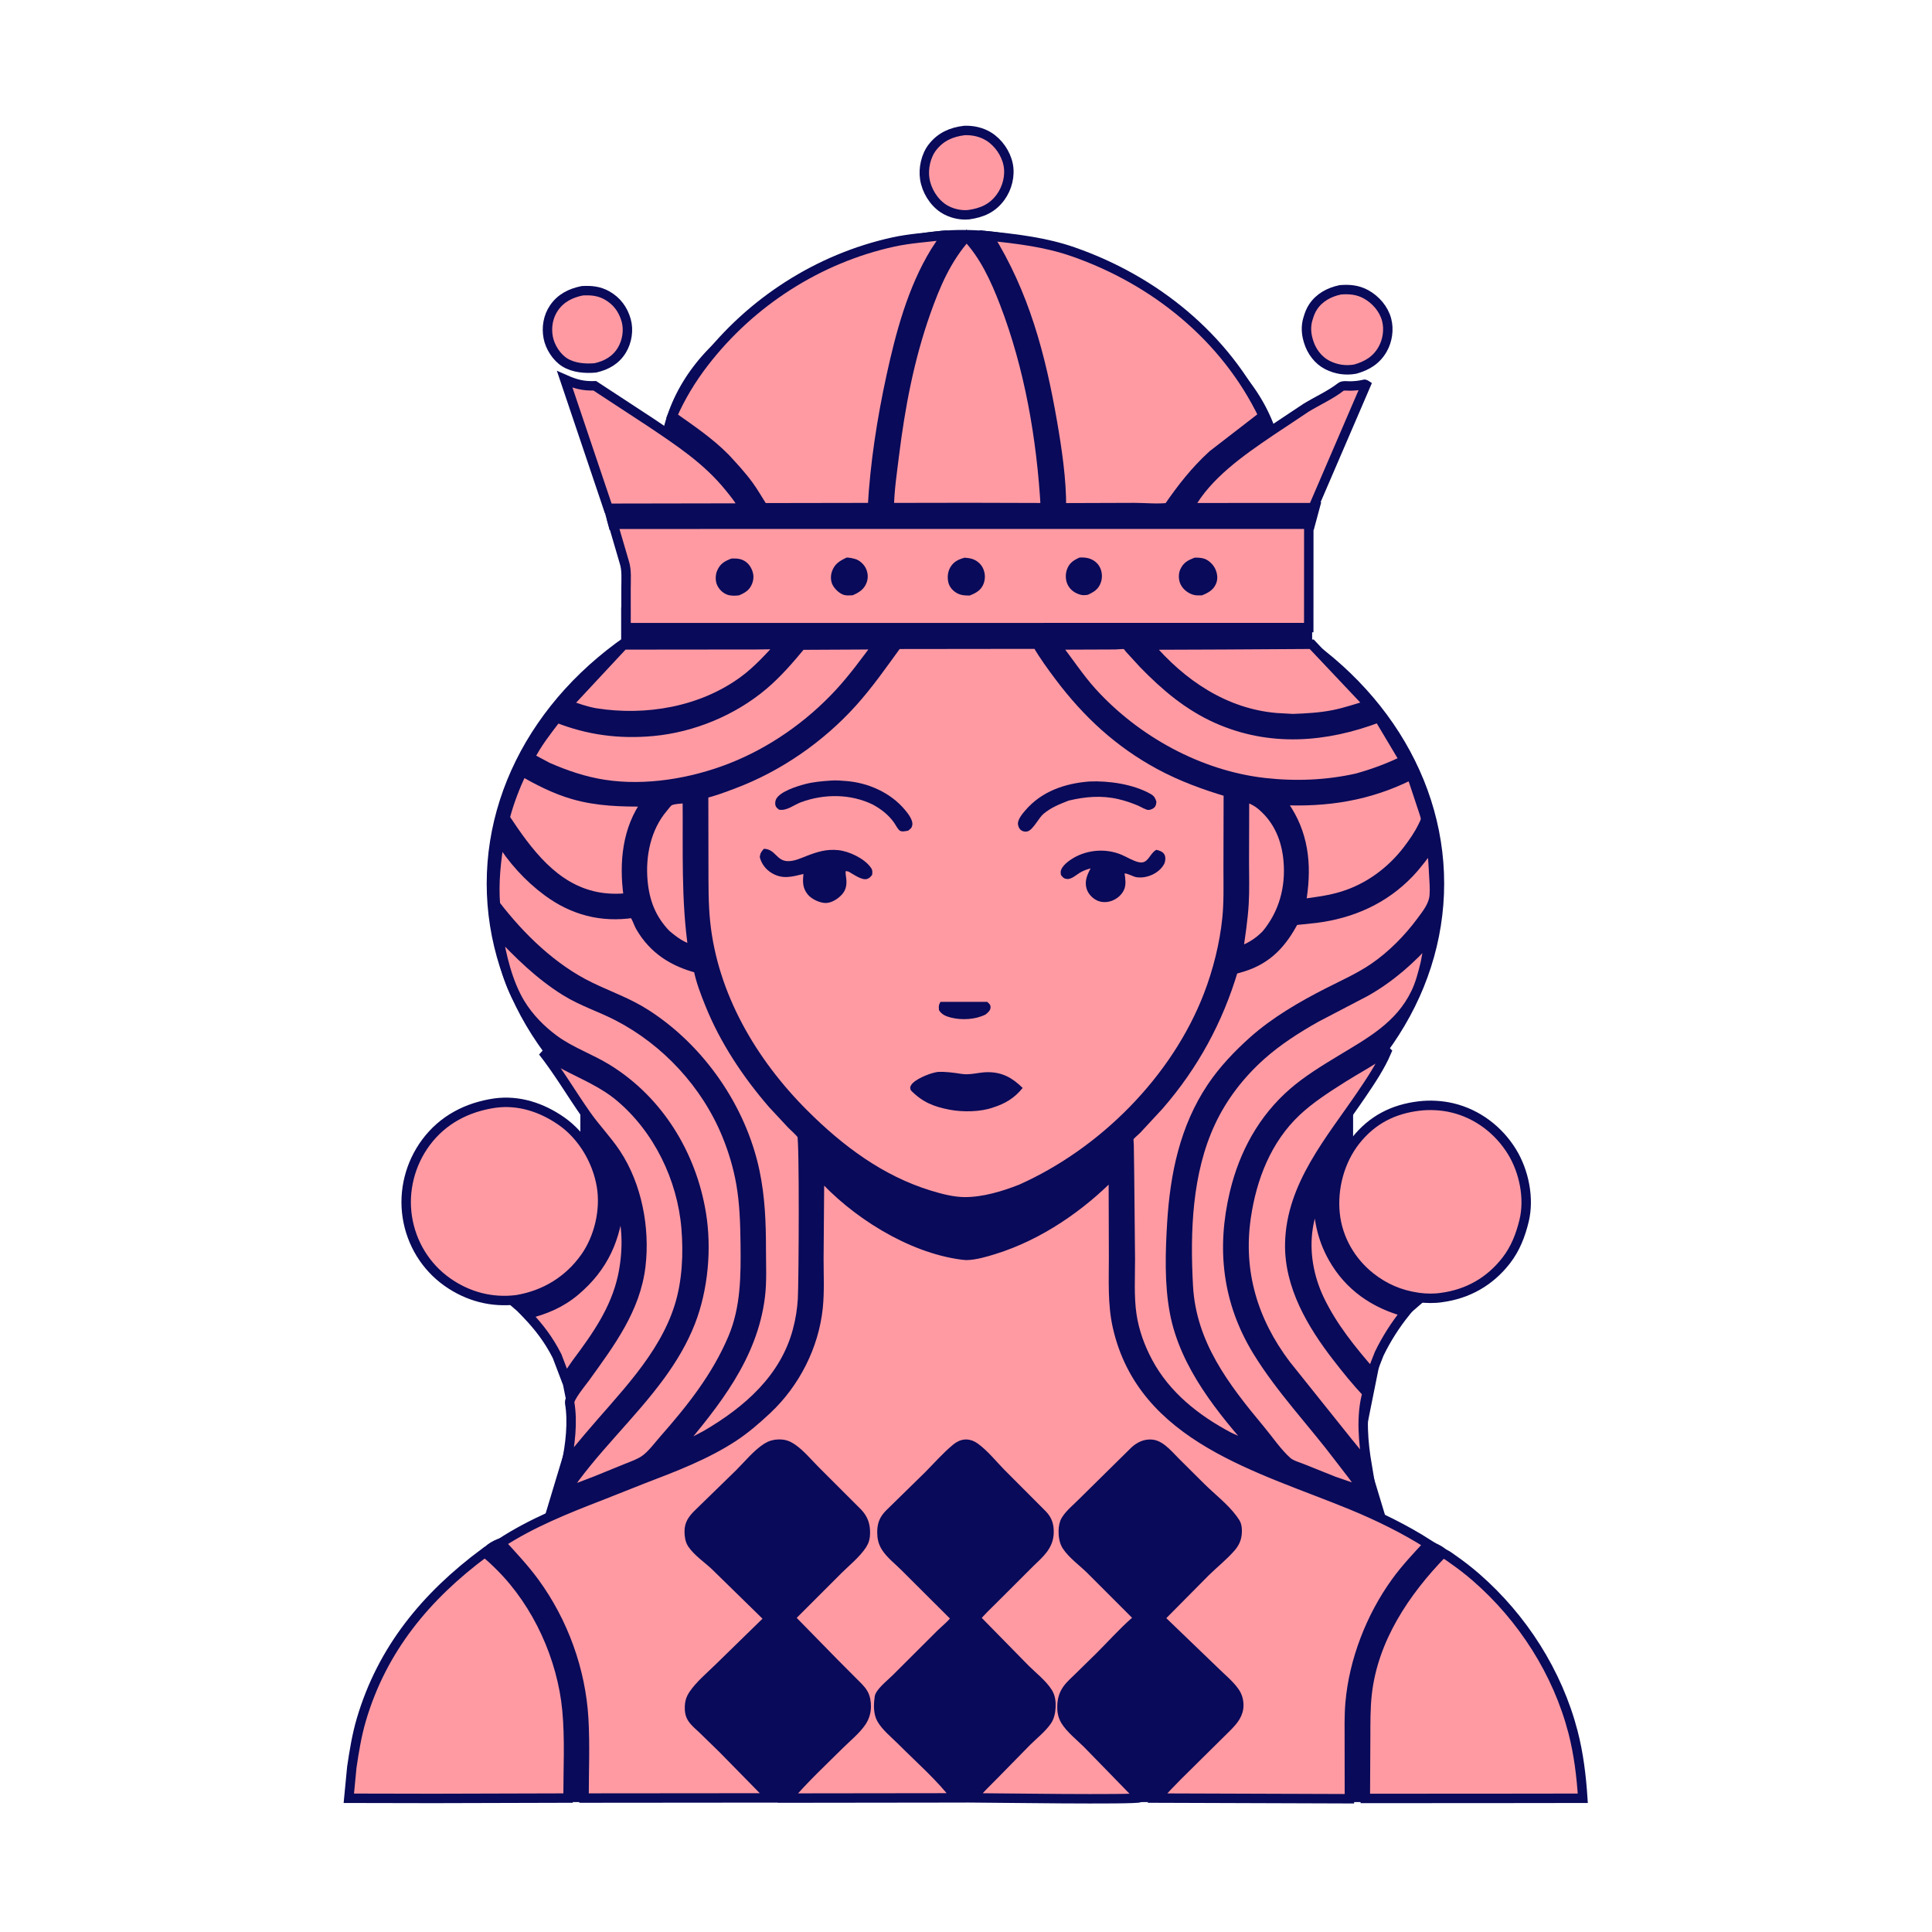 <?xml version="1.0" encoding="UTF-8" standalone="no"?>
<svg
   width="1024"
   height="1024"
   version="1.1"
   id="svg43"
   sodipodi:docname="wqueen.svg"
   inkscape:version="1.3.2 (091e20ef0f, 2023-11-25)"
   xmlns:inkscape="http://www.inkscape.org/namespaces/inkscape"
   xmlns:sodipodi="http://sodipodi.sourceforge.net/DTD/sodipodi-0.dtd"
   xmlns="http://www.w3.org/2000/svg"
   xmlns:svg="http://www.w3.org/2000/svg">
  <defs
     id="defs43" />
  <sodipodi:namedview
     id="namedview43"
     pagecolor="#ffffff"
     bordercolor="#000000"
     borderopacity="0.25"
     inkscape:showpageshadow="2"
     inkscape:pageopacity="0.0"
     inkscape:pagecheckerboard="0"
     inkscape:deskcolor="#d1d1d1"
     inkscape:zoom="0.13948786"
     inkscape:cx="785.01455"
     inkscape:cy="-103.9517"
     inkscape:window-width="1440"
     inkscape:window-height="831"
     inkscape:window-x="0"
     inkscape:window-y="0"
     inkscape:window-maximized="1"
     inkscape:current-layer="svg43" />
  <ellipse
     style="fill:#090a59;fill-opacity:1;stroke-width:5.568;stroke-linecap:round"
     id="path50"
     cx="464.421"
     cy="246.998"
     rx="115.144"
     ry="97.597" />
  <ellipse
     style="fill:#090a59;fill-opacity:1;stroke-width:5.568;stroke-linecap:round"
     id="ellipse50"
     cx="565.594"
     cy="255.255"
     rx="115.144"
     ry="97.597" />
  <ellipse
     style="fill:#090a59;fill-opacity:1;stroke-width:5.568;stroke-linecap:round"
     id="ellipse51"
     cx="510.327"
     cy="219.478"
     rx="115.144"
     ry="97.597" />
  <rect
     style="fill:#090a59;fill-opacity:1;stroke-width:5.568;stroke-linecap:round"
     id="rect49"
     width="7.055"
     height="15.222"
     x="-745.11"
     y="75.06"
     transform="matrix(-0.966,-0.26,-0.26,0.966,0,0)" />
  <rect
     style="fill:#090a59;fill-opacity:1;stroke-width:6.449;stroke-linecap:round"
     id="rect50"
     width="366.294"
     height="15.973"
     x="326.214"
     y="263.919" />
  <rect
     style="fill:#090a59;fill-opacity:1;stroke-width:5.568;stroke-linecap:round"
     id="rect48"
     width="7.055"
     height="15.222"
     x="238.88"
     y="340.178"
     transform="rotate(-15.079)" />
  <rect
     style="fill:#090a59;fill-opacity:1;stroke-width:5.579;stroke-linecap:round"
     id="rect47"
     width="366.24"
     height="48.589"
     x="329.226"
     y="321.886" />
  <ellipse
     style="fill:#090a59;fill-opacity:1;stroke-width:5.568;stroke-linecap:round"
     id="ellipse49"
     cx="563.7"
     cy="468.304"
     rx="201.739"
     ry="169.709" />
  <ellipse
     style="fill:#090a59;fill-opacity:1;stroke-width:5.568;stroke-linecap:round"
     id="path49"
     cx="459.7"
     cy="468.304"
     rx="201.739"
     ry="169.709" />
  <rect
     style="fill:#090a59;fill-opacity:1;stroke-width:5.568;stroke-linecap:round"
     id="rect6"
     width="19.095"
     height="39.269"
     x="-1015.243"
     y="-122.452"
     transform="matrix(-0.655,-0.756,-0.756,0.655,0,0)" />
  <rect
     style="fill:#090a59;fill-opacity:1;stroke-width:5.568;stroke-linecap:round"
     id="rect45"
     width="36.965"
     height="50.099"
     x="698.733"
     y="644.837" />
  <rect
     style="fill:#090a59;fill-opacity:1;stroke-width:5.568;stroke-linecap:round"
     id="rect7"
     width="20.898"
     height="49.816"
     x="-859.654"
     y="547.204"
     transform="matrix(-0.98,-0.197,-0.197,0.98,0,0)" />
  <rect
     style="fill:#090a59;fill-opacity:1;stroke-width:5.568;stroke-linecap:round"
     id="rect8"
     width="24.745"
     height="52.907"
     x="-470.754"
     y="934.805"
     transform="matrix(-0.957,0.289,0.289,0.957,0,0)" />
  <ellipse
     style="fill:#090a59;fill-opacity:1;stroke-width:5.568;stroke-linecap:round"
     id="path44-3"
     cx="749.957"
     cy="831.819"
     rx="21.961"
     ry="16.036" />
  <ellipse
     style="fill:#090a59;fill-opacity:1;stroke-width:5.568;stroke-linecap:round"
     id="path44"
     cx="274.113"
     cy="829.851"
     rx="21.961"
     ry="16.036" />
  <rect
     style="fill:#090a59;fill-opacity:1;stroke-width:5.568;stroke-linecap:round"
     id="rect44"
     width="43.802"
     height="37.827"
     x="269.688"
     y="832.356" />
  <rect
     style="fill:#090a59;fill-opacity:1;stroke-width:5.568;stroke-linecap:round"
     id="rect3"
     width="24.745"
     height="52.907"
     x="508.459"
     y="639.533"
     transform="rotate(16.78)" />
  <rect
     style="fill:#090a59;fill-opacity:1;stroke-width:5.568;stroke-linecap:round"
     id="rect5"
     width="19.095"
     height="39.269"
     x="-345.708"
     y="650.339"
     transform="rotate(-49.095)" />
  <rect
     style="fill:#090a59;fill-opacity:1;stroke-width:5.568;stroke-linecap:round"
     id="rect4"
     width="20.898"
     height="49.816"
     x="148.012"
     y="749.631"
     transform="rotate(-11.358)" />
  <rect
     style="fill:#090a59;fill-opacity:1;stroke-width:5.568;stroke-linecap:round"
     id="rect46"
     width="45.881"
     height="50.173"
     x="279.965"
     y="644.629" />
  <rect
     style="fill:#090a59;fill-opacity:1;stroke-width:5.613;stroke-linecap:round"
     id="rect1"
     width="480.559"
     height="125.554"
     x="284.059"
     y="829.584" />
  <rect
     style="fill:#090a59;fill-opacity:1;stroke-width:5.585;stroke-linecap:round"
     id="rect2"
     width="409.564"
     height="555.955"
     x="307.604"
     y="369.718" />
  <path
     fill="#FF9AA3"
     d="M308.606 154.108C313.282 153.834 317.471 154.218 321.638 156.538C326.907 159.47 330.292 164.053 331.898 169.821C333.333 174.975 332.36 181.047 329.604 185.594C326.382 190.911 321.487 193.626 315.566 194.991C310.217 195.456 304.117 195.023 299.404 192.125C295.022 189.43 291.537 183.949 290.574 178.943C289.529 173.514 290.481 167.8 293.618 163.212C297.219 157.946 302.514 155.329 308.606 154.108Z"
     id="path2"
     style="stroke:#090a59;stroke-opacity:1;stroke-width:5;stroke-dasharray:none" />
  <path
     fill="#FF9AA3"
     d="M710.38 153.61C715.237 153.21 719.659 153.602 724 155.987C729.142 158.812 733.417 163.738 734.933 169.45C736.299 174.594 735.436 180.512 732.821 185.111C729.522 190.913 724.591 193.858 718.291 195.645C713.16 196.561 708.14 195.808 703.5 193.438C698.611 190.941 695.114 186.181 693.551 180.979L693.34 180.25C692.291 176.737 692.116 172.853 693.146 169.306L693.394 168.5C694.02 166.382 694.745 164.483 695.98 162.632C699.351 157.582 704.581 154.842 710.38 153.61Z"
     id="path3"
     style="stroke:#090a59;stroke-opacity:1;stroke-width:5;stroke-dasharray:none" />
  <path
     fill="#FF9AA3"
     d="M659.614 422.255L661.5 422.932C664.192 423.901 666.564 425.205 668.746 427.066C677.591 434.61 681.81 444.875 682.786 456.262C684.015 470.594 680.298 484.215 671.086 495.285C666.629 499.834 662.234 502.313 656.326 504.555C657.467 496.105 658.848 487.506 659.351 478.99C659.785 471.654 659.522 464.188 659.522 456.839L659.614 422.255Z"
     id="path4"
     style="stroke:#090a59;stroke-opacity:1;stroke-width:5;stroke-dasharray:none" />
  <path
     fill="#FF9AA3"
     d="M363.306 423.238C363.774 423.189 363.419 423.196 364.309 423.64C364.551 450.309 363.436 476.99 367.352 503.453C361.482 501.888 357.591 499.037 353.055 495.2C345.259 487.117 341.737 478.043 340.74 466.935C339.521 453.354 342.512 438.832 351.458 428.25C352.254 427.308 353.627 425.371 354.626 424.736C356.484 423.554 361.103 423.433 363.306 423.238Z"
     id="path5"
     style="stroke:#090a59;stroke-opacity:1;stroke-width:5;stroke-dasharray:none" />
  <path
     fill="#FF9AA3"
     d="M328.295 636.71L329.169 639.38C332.92 650.798 332.511 665.039 329.945 676.703C326.074 694.3 316.107 708.344 305.529 722.503C303.97 724.589 301.677 728.69 299.557 730.039L295.25 718.733C290.861 710.11 285.889 703.573 279.273 696.581C288.834 694.235 297.328 690.7 304.94 684.258C320.103 671.427 326.702 656.217 328.295 636.71Z"
     id="path6"
     style="stroke:#090a59;stroke-opacity:1;stroke-width:5;stroke-dasharray:none" />
  <path
     fill="#FF9AA3"
     d="M698.365 632.807C698.622 645.237 700.396 655.871 706.547 666.75C715.087 681.854 728.467 690.983 744.996 695.456C739.499 702.315 734.844 709.585 731.008 717.5L727.054 727.59L726.71 727.509C716.308 715.524 706.324 703.279 699.418 688.868C693.757 677.052 691.292 663.508 693.374 650.47C694.341 644.412 696.35 638.578 698.365 632.807Z"
     id="path7"
     style="stroke:#090a59;stroke-opacity:1;stroke-width:5;stroke-dasharray:none" />
  <path
     fill="#FF9AA3"
     d="M511.079 69.166C515.572 68.966 520.194 69.978 524.037 72.359C529.186 75.549 533.118 81.256 534.334 87.163C535.548 93.061 533.87 99.671 530.347 104.496C525.994 110.458 520.472 112.792 513.343 113.805C508.855 114.236 503.707 112.96 499.958 110.472C494.782 107.036 491.087 100.912 490.142 94.803C489.277 89.216 490.745 82.488 494.243 78.023C498.603 72.458 504.252 70.008 511.079 69.166Z"
     id="path8"
     style="stroke:#090a59;stroke-opacity:1;stroke-width:5;stroke-dasharray:none" />
  <path
     fill="#FF9AA3"
     d="M401.01 341.744L414.038 341.563C407.799 348.347 401.576 355.301 394.113 360.78C371.846 377.127 342.418 382.118 315.59 377.852C310.558 376.962 305.731 375.239 300.938 373.515L330.469 341.815L401.01 341.744Z"
     id="path9"
     style="stroke:#090a59;stroke-opacity:1;stroke-width:5;stroke-dasharray:none" />
  <path
     fill="#FF9AA3"
     d="M723.255 203.654C723.653 203.644 723.383 203.618 723.992 204L695.984 269.056L631.439 269.092C630.944 268.944 631.274 269.074 630.556 268.5C639.787 251.745 657.777 239.224 673.247 228.756L692.119 216.178C698.211 212.431 705.167 209.379 710.785 204.992C711.777 204.218 714.288 204.606 715.584 204.589C717.958 204.558 720.153 204.346 722.469 203.834L723.255 203.654Z"
     id="path10"
     style="stroke:#090a59;stroke-opacity:1;stroke-width:5;stroke-dasharray:none" />
  <path
     fill="#FF9AA3"
     d="M276.788 408.925C285.539 413.871 294.14 418.317 303.85 421.136C316.597 424.836 329.652 425.111 342.813 424.994C332.266 439.258 330.638 457.404 332.94 474.388C332.977 474.909 332.846 475.386 332.75 475.898C327.174 476.402 321.657 476.328 316.148 475.233C293.503 470.73 279.615 451.504 267.677 433.505C269.87 425.038 273.08 416.834 276.788 408.925Z"
     id="path11"
     style="stroke:#090a59;stroke-opacity:1;stroke-width:5;stroke-dasharray:none" />
  <path
     fill="#FF9AA3"
     d="M747.464 410.943C748.602 411.711 749.011 413.587 749.507 414.88L754.121 428.797C754.538 430.253 755.518 432.541 755.55 433.981C755.576 435.188 754.672 436.747 754.151 437.84C752.008 442.331 749.049 446.561 746.038 450.506C737.378 461.848 725.425 470.65 711.75 474.908C704.752 477.087 697.49 478.01 690.25 478.952L689.544 478.25L690.222 474.94L690.549 472.383C692.697 454.636 689.839 438.441 678.649 424.205C703.153 425.386 725.402 421.977 747.464 410.943Z"
     id="path12"
     style="stroke:#090a59;stroke-opacity:1;stroke-width:5;stroke-dasharray:none" />
  <path
     fill="#FF9AA3"
     d="M648.229 341.754L695.252 341.472L725.559 373.567C719.372 375.405 713.253 377.541 706.914 378.806C699.735 380.237 692.578 380.628 685.284 380.888L676.605 380.41C649.048 378.107 626.167 362.475 608.712 341.904L648.229 341.754Z"
     id="path13"
     style="stroke:#090a59;stroke-opacity:1;stroke-width:5;stroke-dasharray:none" />
  <path
     fill="#FF9AA3"
     d="M299.322 201.074C305.08 203.606 308.925 204.658 315.267 204.481L344.77 223.816C360.072 234.117 374.744 243.699 386.514 258.235C389.316 261.697 392.248 265.179 394.084 269.269L322.357 269.393L299.322 201.074Z"
     id="path14"
     style="stroke:#090a59;stroke-opacity:1;stroke-width:5;stroke-dasharray:none" />
  <path
     fill="#FF9AA3"
     d="M287.685 557.367C291.61 559.941 295.542 562.517 299.694 564.713C309.781 570.05 319.678 573.999 328.539 581.442C348.768 598.432 361.452 624.591 363.642 650.813C364.786 664.516 364.118 679.29 359.97 692.5C351.427 719.711 329.659 740.629 311.724 761.923L300.105 775.826C302.235 765.897 303.68 753.626 301.936 743.563C301.481 740.935 308.323 732.802 310.245 730.125C323.304 711.936 336.928 694.011 339.648 670.943C341.996 651.025 337.702 628.236 326.494 611.347C321.767 604.224 315.665 597.945 310.726 590.914C302.897 579.767 296.111 568.125 287.685 557.367Z"
     id="path15"
     style="stroke:#090a59;stroke-opacity:1;stroke-width:5;stroke-dasharray:none" />
  <path
     fill="#FF9AA3"
     d="M591.112 341.733C592.173 341.718 595.999 341.282 596.743 341.654C597.313 341.939 598.336 343.44 598.813 343.972L606.186 352.002C617.683 363.807 629.791 374.091 644.948 380.87C672.963 393.398 702.639 391.117 730.802 380.346L744.296 402.972C736.124 406.953 728.01 409.974 719.25 412.413C703.182 416.035 686.532 416.67 670.172 414.819C635.697 410.918 602.108 392.446 578.894 366.897C571.787 359.075 566.103 350.084 559.493 341.855L591.112 341.733Z"
     id="path16"
     style="stroke:#090a59;stroke-opacity:1;stroke-width:5;stroke-dasharray:none" />
  <path
     fill="#FF9AA3"
     d="M734.514 556.983L734.968 557.426C731.609 565.327 726.505 572.904 721.699 579.995C705.279 604.222 684.205 628.265 683.606 659.123C683.17 681.623 695.298 702.022 708.551 719.175C713.686 725.821 718.841 732.206 724.604 738.332C721.177 750.255 722.569 764.732 724.6 776.727L722.569 774.265L714.465 764.333L681.585 723.237C664.132 700.094 656.303 674.09 660.477 645.281C663.503 624.397 671.394 604.081 686.949 589.33C694.266 582.391 703.141 576.721 711.641 571.334C719.289 566.488 727.253 562.432 734.514 556.983Z"
     id="path17"
     style="stroke:#090a59;stroke-opacity:1;stroke-width:5;stroke-dasharray:none" />
  <path
     fill="#FF9AA3"
     d="M458.834 341.756L465.329 341.581C458.784 350.363 452.359 359.228 444.918 367.293C429.067 384.469 408.967 398.557 387.165 407.062C366.609 415.08 342.261 419.155 320.289 415.78C309.732 414.158 299.923 410.823 290.167 406.539L280.861 401.561C284.46 394.195 290.135 387.011 295.133 380.501C311.74 387.097 328.289 389.258 346.069 387.623C367.125 385.688 388.478 376.857 404.608 363.204C412.09 356.871 418.467 349.453 424.701 341.928L458.834 341.756Z"
     id="path18"
     style="stroke:#090a59;stroke-opacity:1;stroke-width:5;stroke-dasharray:none" />
  <path
     fill="#FF9AA3"
     d="M757.938 497.194L755.435 510.494C754.082 515.957 752.745 521.342 750.275 526.428C741.748 543.981 726.135 552.322 710.227 561.955C701.791 567.063 692.895 572.521 685.434 578.991C669.303 592.98 659.256 611.465 654.324 632.069C647.226 661.719 650.367 690.001 666.5 716.294C678.882 736.473 695.695 754.025 709.941 772.923C714.305 778.712 719.075 784.384 722.904 790.54L706.848 784.996L690.365 778.382C688.008 777.452 684.251 776.38 682.352 774.7C677.08 770.035 672.48 763.192 667.947 757.75C649.025 735.034 631.502 712.262 629.822 681.61C628.242 652.787 629.301 621.382 641.697 594.861C648.07 581.226 657.303 569.346 668.507 559.343C677.197 551.585 687.491 545.01 697.646 539.311L723.95 525.561C737.176 518.041 747.873 508.494 757.938 497.194Z"
     id="path19"
     style="stroke:#090a59;stroke-opacity:1;stroke-width:5;stroke-dasharray:none" />
  <path
     fill="#FF9AA3"
     d="M512.28 125.383C521.659 135.075 527.596 148.229 532.378 160.653C545.565 194.909 552.024 232.547 554.081 269.095L513.75 268.979L471.317 269.049C471.457 259.885 472.864 250.565 473.99 241.469C477.194 215.601 481.983 190.253 490.676 165.617C495.887 150.847 501.738 137.181 512.28 125.383Z"
     id="path20"
     style="stroke:#090a59;stroke-opacity:1;stroke-width:5;stroke-dasharray:none" />
  <path
     fill="#FF9AA3"
     d="M752.312 586.191C758.056 585.515 764.178 585.865 769.811 587.204C783.008 590.342 794.322 598.95 801.384 610.446C807.762 620.829 810.706 635.112 807.782 647.091C805.932 654.671 803.208 661.765 798.395 667.995C789.732 679.206 778.041 685.846 764.071 687.716C760.36 688.302 755.83 688.24 752.103 687.721L751.25 687.593C742.011 686.265 733.687 682.663 726.358 676.854C715.948 668.602 709.014 656.564 707.63 643.336C706.217 629.818 710.07 615.199 718.563 604.5C727.283 593.515 738.515 587.79 752.312 586.191Z"
     id="path21"
     style="stroke:#090a59;stroke-opacity:1;stroke-width:5;stroke-dasharray:none" />
  <path
     fill="#FF9AA3"
     d="M263.807 494.058C274.855 505.771 285.852 516.693 299.623 525.281C308.531 530.837 318.135 533.805 327.361 538.57C353.041 551.835 374.191 574.679 385.155 601.456C388.588 609.841 391.17 618.479 392.728 627.409C394.539 637.78 394.868 648.549 394.992 659.054C395.193 676.126 395.172 693.191 388.399 709.187C379.715 729.696 366.47 746.38 351.9 762.953C348.823 766.453 345.646 770.886 341.883 773.599C338.995 775.681 335.426 776.86 332.153 778.189L316.352 784.624L299.102 791.254C313.881 768.859 334.369 750.555 350.14 728.905C356.467 720.219 362.079 710.822 365.984 700.788C372.841 683.173 374.749 661.76 371.691 643.112C366.57 611.89 349.113 583.348 322.046 566.605C312.956 560.982 302.705 557.527 294.008 551.209C286.865 546.02 280.257 539.289 275.69 531.704C269.153 520.846 265.722 506.462 263.807 494.058Z"
     id="path22"
     style="stroke:#090a59;stroke-opacity:1;stroke-width:5;stroke-dasharray:none" />
  <path
     fill="#FF9AA3"
     d="M262.266 584.665C275.013 582.915 287.237 587.007 297.596 594.238C308.783 602.048 316.537 615.296 318.783 628.648C320.917 641.342 317.503 656.082 310 666.577C301.258 678.806 288.708 686.39 274.002 688.875C260.71 690.583 247.966 687.215 237.043 679.481C225.583 671.367 218.056 658.967 215.892 645.113C213.712 631.152 217.398 616.74 225.813 605.443C234.788 593.395 247.65 586.81 262.266 584.665Z"
     id="path23"
     style="stroke:#090a59;stroke-opacity:1;stroke-width:5;stroke-dasharray:none" />
  <path
     fill="#FF9AA3"
     d="M758.52 448.443C759.463 453.227 759.615 457.999 759.887 462.853C760.103 466.718 760.49 470.741 760.186 474.604C759.766 479.943 756.245 484.285 753.15 488.445C746.268 497.696 737.695 506.399 728.165 512.917C720.511 518.151 711.935 521.931 703.698 526.129C690.044 533.087 675.868 541.322 664.392 551.523C656.243 558.767 648.278 567.142 642.208 576.203C627.77 597.756 622.678 622.659 621.116 648.082C620.163 663.6 619.634 680.448 622.55 695.75C627.883 723.736 647.419 747.432 665.772 768.191L651.29 761.491C633.784 752.208 618.005 739.746 608.502 722.005C604.281 714.126 601.225 705.764 599.9 696.897C598.448 687.18 599.135 676.813 599.097 666.996L598.65 621.733L598.442 606.813C598.429 606.008 598.119 603.394 598.38 602.887C599.021 601.643 601.585 599.655 602.617 598.585L614.376 585.888C632.791 564.681 645.728 540.872 653.747 513.96L658.75 512.508C672.036 508.36 679.655 499.824 685.93 487.896L697.507 486.674C716.465 484.268 733.559 476.735 746.893 462.805C751.15 458.357 754.751 453.302 758.52 448.443Z"
     id="path24"
     style="stroke:#090a59;stroke-opacity:1;stroke-width:5;stroke-dasharray:none" />
  <path
     fill="#FF9AA3"
     d="M264.877 444.822C271.381 455.451 280.077 465.085 290.106 472.492C303.724 482.55 318.793 486.5 335.479 484.006C337.25 485.514 338.26 489.318 339.489 491.421C346.475 503.383 356.892 509.873 370.046 513.314C371.285 519.765 373.751 526.125 376.197 532.201C383.98 551.539 395.917 569.455 409.534 585.187L419.624 596.007C421.29 597.718 423.669 599.644 425.011 601.585C426.289 603.434 425.847 680.136 425.365 688.509C425.042 694.111 424.134 699.645 422.697 705.066C415.944 730.551 396.248 747.71 374.295 760.531C369.645 762.901 364.269 766.237 359.184 767.384C379.159 743.573 398.988 719.175 402.949 687.236C403.965 679.046 403.481 670.464 403.483 662.211C403.487 648.191 402.973 634.416 400.043 620.656C392.945 587.32 371.235 555.992 342.506 537.527C332.872 531.334 322.898 527.95 312.749 523.022C292.901 513.385 275.933 496.892 262.584 479.527C261.653 468.098 262.893 456.09 264.877 444.822Z"
     id="path25"
     style="stroke:#090a59;stroke-opacity:1;stroke-width:5;stroke-dasharray:none" />
  <path
     fill="#FF9AA3"
     d="M764.549 823.274C766.349 823.65 768.119 825.101 769.611 826.138C774.032 829.211 778.298 832.485 782.358 836.021C806.979 857.463 825.528 886.405 833.75 918.093C836.725 929.56 838.131 941.323 838.912 953.12L798.25 953.171L723.648 953.213L723.815 921.181C723.858 913.385 723.733 905.509 724.609 897.75C727.883 868.735 744.698 843.701 764.549 823.274Z"
     id="path26"
     style="stroke:#090a59;stroke-opacity:1;stroke-width:5;stroke-dasharray:none" />
  <path
     fill="#FF9AA3"
     d="M256.875 822.91C259.872 825.106 262.504 827.7 265.13 830.316C284.929 850.038 297.889 878.671 300.517 906.425C301.96 921.668 301.068 937.68 301.078 953.013L229.75 953.208L184.883 953.12L186.467 936.656C187.709 928.247 189.101 919.663 191.504 911.5C202.558 873.954 225.892 845.913 256.875 822.91Z"
     id="path27"
     style="stroke:#090a59;stroke-opacity:1;stroke-width:5;stroke-dasharray:none" />
  <path
     fill="#FF9AA3"
     d="M523.896 125.054C539.148 126.63 554.175 128.38 568.75 133.452C612.008 148.504 649.444 178.657 669.546 220.345L642.7 241.088C633.472 249.511 626.245 258.768 619.21 269.031C613.526 269.726 606.969 269.031 601.195 269.02L562.595 269.148C562.689 254.253 560.321 238.339 557.784 223.68C551.679 188.411 543.009 155.697 523.896 125.054Z"
     id="path28"
     style="stroke:#090a59;stroke-opacity:1;stroke-width:5;stroke-dasharray:none" />
  <path
     fill="#FF9AA3"
     d="M500.033 124.72L500.616 124.693C501.065 125.559 496.433 132.111 495.614 133.449C483.502 153.249 477.182 177.048 472.288 199.528C467.356 222.177 463.681 245.844 462.405 269.035L404.486 269.132C401.944 265.226 399.702 261.166 396.954 257.389C393.179 252.198 388.854 247.535 384.505 242.831C376.139 234.292 365.98 227.489 356.251 220.616C360.695 210.39 366.409 200.995 373.2 192.172C397.929 160.046 433.882 136.917 473.558 128.253C482.221 126.361 491.237 125.842 500.033 124.72Z"
     id="path29"
     style="stroke:#090a59;stroke-opacity:1;stroke-width:5;stroke-dasharray:none" />
  <path
     fill="#FF9AA3"
     d="M324.998 277.876L693.688 277.849L693.663 332.637L331.825 332.672L331.807 311.82C331.793 307.421 332.282 302.174 330.888 297.985L324.998 277.876Z"
     id="path30"
     style="stroke:#090a59;stroke-opacity:1;stroke-width:5;stroke-dasharray:none" />
  <path
     fill="#090A59"
     d="M572.136 295.513C573.811 295.429 575.372 295.464 577 295.918C579.447 296.601 581.614 298.191 582.837 300.447C584.123 302.819 584.397 305.88 583.563 308.449C582.339 312.216 580.043 313.633 576.621 315.244C575.291 315.436 574.087 315.597 572.758 315.241C569.897 314.472 567.514 312.891 566.064 310.25C564.725 307.811 564.552 304.513 565.485 301.902C566.743 298.38 568.878 297.017 572.136 295.513Z"
     id="path31" />
  <path
     fill="#090A59"
     d="M448.762 295.513C450.22 295.53 451.783 295.853 453.182 296.25C455.576 296.93 457.815 298.968 458.896 301.193C460.089 303.648 460.27 306.396 459.264 308.961C457.891 312.461 455.217 314.094 451.931 315.502C450.44 315.573 448.753 315.754 447.307 315.318C444.922 314.598 442.5 312.27 441.349 310.113C440.204 307.969 440.167 305.204 440.936 302.931C442.319 298.846 445.097 297.24 448.762 295.513Z"
     id="path32" />
  <path
     fill="#090A59"
     d="M511.303 295.574C512.616 295.707 513.972 295.833 515.237 296.225C517.559 296.945 519.761 298.708 520.859 300.893C522.238 303.636 522.405 306.756 521.236 309.615C519.863 312.97 517.152 314.379 513.947 315.642C511.523 315.637 509.497 315.588 507.316 314.436C505.184 313.311 503.309 311.268 502.689 308.891C502.01 306.283 502.272 303.165 503.608 300.817C505.406 297.657 507.886 296.522 511.303 295.574Z"
     id="path33" />
  <path
     fill="#090A59"
     d="M387.691 296.031C389.429 295.996 391.156 295.953 392.826 296.504C395.38 297.346 397.224 299.175 398.346 301.597C399.543 304.182 399.671 306.65 398.652 309.306C397.323 312.77 394.956 314.187 391.668 315.555C389.577 315.8 387.296 315.899 385.294 315.125C382.958 314.222 381.053 312.271 380.043 310C379.084 307.845 379.149 304.713 380.059 302.559C381.672 298.744 384.018 297.456 387.691 296.031Z"
     id="path34" />
  <path
     fill="#090A59"
     d="M633.115 295.584C634.844 295.517 636.585 295.584 638.25 296.113C640.697 296.89 643.07 299.278 644.13 301.567C645.273 304.034 645.61 306.871 644.506 309.431C643.07 312.758 640.255 314.305 637.041 315.548C635.45 315.592 633.832 315.681 632.296 315.191C629.429 314.275 626.891 312.26 625.637 309.498C624.59 307.193 624.533 304.066 625.593 301.75C627.25 298.13 629.633 296.959 633.115 295.584Z"
     id="path35" />
  <path
     fill="#FF9AA3"
     d="M475.547 341.501L549.716 341.413C553.201 347.463 557.488 353.306 561.693 358.89C576.275 378.259 593.119 393.811 614.539 405.412C626.016 411.627 638.543 416.208 651.041 419.898L650.949 460.911C650.965 469.52 651.206 478.216 650.334 486.791C648.947 500.437 645.383 514.647 640.46 527.434C623.254 572.129 584.651 610.795 541.125 630.203C531.862 633.847 521.371 637.006 511.33 636.985C505.097 636.973 498.355 635.192 492.424 633.363C466.556 625.385 445.062 609.262 426.126 590.359C398.717 562.998 377.91 527.65 373.905 488.611C372.904 478.849 373.03 468.953 372.995 459.151L372.932 420.751C378.32 419.516 383.601 417.489 388.77 415.543C412.635 406.558 434.677 391.293 451.759 372.371C460.487 362.702 467.893 352.011 475.547 341.501Z"
     id="path36"
     style="stroke:#090a59;stroke-opacity:1;stroke-width:5;stroke-dasharray:none" />
  <path
     fill="#090A59"
     d="M498.46 531.006L523.25 531.014C524.275 532 525.059 532.407 525.003 534C524.944 535.677 523.579 536.678 522.426 537.677C517.121 540.42 509.609 540.818 503.846 539.302C501.307 538.634 499.051 537.707 497.68 535.375C497.533 533.282 497.405 532.913 498.46 531.006Z"
     id="path37" />
  <path
     fill="#090A59"
     d="M577.262 414.212C587.564 413.714 600.695 415.631 609.814 420.789C611.741 421.879 612.323 422.983 612.936 425C612.79 425.931 612.72 426.927 612.105 427.694C611.358 428.626 610.038 429.148 608.889 429.3C607.605 429.47 604.454 427.516 603.114 426.96C599.723 425.551 596.176 424.329 592.592 423.513C583.761 421.502 575.168 422.235 566.456 424.322C561.607 426.22 557.232 427.924 553.151 431.29C550.497 433.478 547.764 439.574 544.743 440.602C543.662 440.97 542.425 440.8 541.449 440.189C540.315 439.48 539.81 438.402 539.574 437.124C539.108 434.595 541.848 431.37 543.404 429.551C552.061 419.43 564.328 415.249 577.262 414.212Z"
     id="path38" />
  <path
     fill="#090A59"
     d="M440.363 413.723C443.186 413.523 446.054 413.744 448.87 413.987C460.385 414.981 472.107 420.219 479.592 429.184C481.256 431.176 484.125 434.761 483.5 437.5C483.141 439.073 482.464 439.362 481.285 440.279C480.107 440.495 477.875 441.059 476.82 440.19C475.664 439.238 474.665 437.117 473.766 435.868C470.829 431.787 467.071 428.903 462.717 426.496C450.888 420.679 436.868 420.673 424.562 425.188C420.766 426.58 417.053 429.888 412.926 429.153C412.247 428.622 411.539 428.13 411.176 427.312C410.674 426.183 410.825 424.531 411.401 423.476C413.575 419.49 422.245 416.776 426.443 415.654C431.018 414.431 435.654 414.045 440.363 413.723Z"
     id="path39" />
  <path
     fill="#090A59"
     d="M612.885 450.415L614.081 450.739C615.57 451.193 616.909 451.971 617.435 453.547C617.843 454.767 617.656 456.682 617.075 457.821C614.468 462.935 607.517 465.913 602.027 464.874C600.633 464.61 597.089 462.669 596.052 463C596.463 465.649 596.904 468.696 595.904 471.25C594.776 474.131 592.124 476.411 589.25 477.457C586.754 478.366 583.815 478.412 581.406 477.24C578.962 476.052 576.82 473.817 575.975 471.203C574.686 467.214 576.174 463.704 578.059 460.261C576.041 460.793 574.279 461.417 572.477 462.476C570.535 463.616 567.892 466.169 565.5 465.875C563.783 465.664 563.325 465.064 562.323 463.75C562.192 462.982 562.083 462.259 562.281 461.486C562.999 458.674 566.739 456.014 569.108 454.649C576.73 450.26 586.398 449.62 594.5 453.063C597.4 454.294 600.654 456.388 603.695 457.003C608.544 457.985 609.14 452.785 612.477 450.659L612.885 450.415Z"
     id="path40" />
  <path
     fill="#090A59"
     d="M404.884 449.881C411.035 450.033 411.454 456.304 417.556 456.424C421.064 456.494 424.455 454.852 427.667 453.611C433.286 451.441 438.2 449.937 444.338 450.594C450.099 451.211 458.03 454.945 461.498 459.75C462.536 461.187 462.441 462.009 462.25 463.704C461.348 464.747 460.943 465.444 459.547 465.866C456.721 466.72 452.226 463.28 449.709 461.943L448.25 461.671C448.172 462.326 448.159 462.892 448.26 463.546C448.781 466.912 449.069 470.251 446.995 473.159C445.127 475.778 441.311 478.445 437.984 478.603C434.798 478.754 430.276 476.648 428.242 474.228C425.335 470.766 425.408 467.432 425.847 463.231C419.89 464.659 414.922 466.166 409.226 462.855C405.974 460.965 403.571 457.898 402.692 454.25C402.943 452.178 403.493 451.409 404.884 449.881Z"
     id="path41" />
  <path
     fill="#090A59"
     d="M496.872 568.161C501.155 567.905 505.525 568.552 509.75 569.205C514.285 569.906 518.802 568.306 523.392 568.272C531.169 568.216 536.628 571.28 542.027 576.632C537.735 581.969 532.831 584.944 526.378 586.982C519.655 589.388 510.266 589.492 503.294 588.165C494.873 586.563 488.823 584.111 482.75 577.878C482.338 576.514 482.194 576.297 483.007 575C484.797 572.144 491.948 569.243 495.216 568.508L496.872 568.161Z"
     id="path42" />
  <path
     fill="#FF9AA3"
     d="M434.374 622.137C452.592 642.754 482.372 661.631 510 665.18L512.22 665.38C516.924 665.293 522.408 663.656 526.891 662.265C550.712 654.876 572.843 639.648 590.087 621.902L590.219 666.34C590.233 678.517 589.544 691.056 592.22 703.009C605.528 762.426 668.029 777.771 716.854 797.935C730.464 803.555 744.725 810.508 757.1 818.449C751.057 824.93 744.981 831.361 739.78 838.56C726.576 856.837 717.543 880.025 715.591 902.49C714.991 909.39 715.175 916.375 715.173 923.295L715.215 953.37L613.326 953.028C616.577 948.86 620.484 945.049 624.168 941.261L650.46 915.25C653.808 911.843 656.746 908.44 656.575 903.386C656.489 900.821 655.77 898.633 654.279 896.535C651.527 892.663 647.237 889.2 643.842 885.835L614.608 857.699L638.9 833.176C643.256 828.898 648.423 824.774 652.419 820.206C653.677 818.767 654.734 817.105 655.245 815.25C655.864 813.002 656.073 809.091 654.8 807.082L654.404 806.5L653.341 804.964C649.005 799.065 641.998 793.66 636.753 788.468L623.183 774.982C620.858 772.679 618.504 769.919 615.913 767.931C614.308 766.699 612.518 765.7 610.473 765.502C606.997 765.164 603.995 766.655 601.469 768.93L573.739 796.275C570.925 799.16 567.029 802.25 564.947 805.652C563.922 807.327 563.618 809.46 563.566 811.393C563.498 813.969 563.95 817.136 565.381 819.337C568.269 823.783 573.967 827.937 577.842 831.733L603.712 857.613L601.28 859.665C594.78 865.416 588.876 872.096 582.697 878.208L571.634 889.059C569.573 891.081 567.184 893.138 565.533 895.514C563.856 897.927 563.064 900.58 562.907 903.5C562.746 906.489 563.051 909.173 564.583 911.808C567.132 916.19 572.861 920.704 576.469 924.331L604.2 952.805C601.571 954.05 525.48 952.94 515.45 952.888C518.896 948.495 523.112 944.608 527.008 940.612L544.378 922.898C547.772 919.551 552.044 916.173 554.797 912.3C556.34 910.128 556.873 907.404 556.994 904.796C557.116 902.151 556.851 899.441 555.439 897.146C552.643 892.603 547.18 888.348 543.375 884.553L516.995 857.661C519.905 853.966 523.59 850.635 526.905 847.286L545.893 828.321C550.712 823.623 555.89 819.569 556.007 812.25C556.07 808.343 555.196 805.551 552.464 802.737L530.54 780.761C526.274 776.419 521.689 770.661 516.75 767.13C515.249 766.056 513.726 765.419 511.857 765.453C509.939 765.489 508.256 766.397 506.793 767.594C501.557 771.88 496.778 777.406 491.98 782.206L471.409 802.351C468.44 805.327 467.426 808.092 467.441 812.266C467.452 815.207 468.01 817.612 469.607 820.126C471.958 823.826 476.312 827.182 479.419 830.323L506.747 857.57C504.976 860.596 500.951 863.693 498.424 866.2L475.05 889.528C472.729 891.858 467.462 896.068 466.243 898.97C466.047 899.437 466.07 899.968 465.998 900.47C465.516 903.811 465.5 908.055 467.183 911.068C469.501 915.221 474.334 919.076 477.717 922.469C487.462 932.243 498.608 941.926 506.937 952.909L417.503 953.019C425.975 942.963 435.828 933.815 445.157 924.559C448.852 920.893 453.767 916.93 456.649 912.624C458.256 910.224 459.082 907.475 459.124 904.594C459.158 902.231 458.757 899.563 457.529 897.5C456.155 895.191 453.982 893.272 452.102 891.379L442.277 881.52L418.756 857.49L444.382 831.859C448.469 827.803 453.799 823.551 456.927 818.75C458.187 816.815 458.602 815.064 458.652 812.787C458.749 808.35 457.675 805.068 454.591 801.809L432.195 779.43C428.372 775.635 424.239 770.564 419.796 767.571C417.525 766.042 415.656 765.422 412.898 765.42C410.563 765.418 408.381 766.046 406.403 767.297C401.183 770.601 396.257 776.749 391.808 781.128L369.935 802.434C367.172 805.214 365.256 807.677 365.305 811.757C365.333 814.051 365.59 816.364 366.887 818.321C369.7 822.564 375.387 826.388 379.112 829.954L407.718 857.94L381.142 883.882C376.667 888.302 370.851 893.099 367.388 898.316C366.128 900.214 365.535 902.08 365.46 904.344C365.382 906.691 365.582 908.791 366.913 910.793C368.348 912.953 370.606 914.744 372.475 916.532L382.811 926.594L408.649 952.924L309.557 953.011C309.551 939.077 310.194 924.787 309.381 910.897C307.873 885.129 298.612 859.613 283.406 838.765C277.983 831.33 271.644 824.62 265.448 817.835C281.72 807.198 300.157 799.823 318.218 792.839L341.048 783.798C357.307 777.589 373.952 771.266 388.594 761.717C395.044 757.51 400.967 752.358 406.58 747.091C421.463 733.126 431.462 713.534 433.595 693.17C434.493 684.593 434.015 675.605 434.024 666.977L434.374 622.137Z"
     id="path43"
     style="stroke:#090a59;stroke-opacity:1;stroke-width:5;stroke-dasharray:none" />
</svg>
